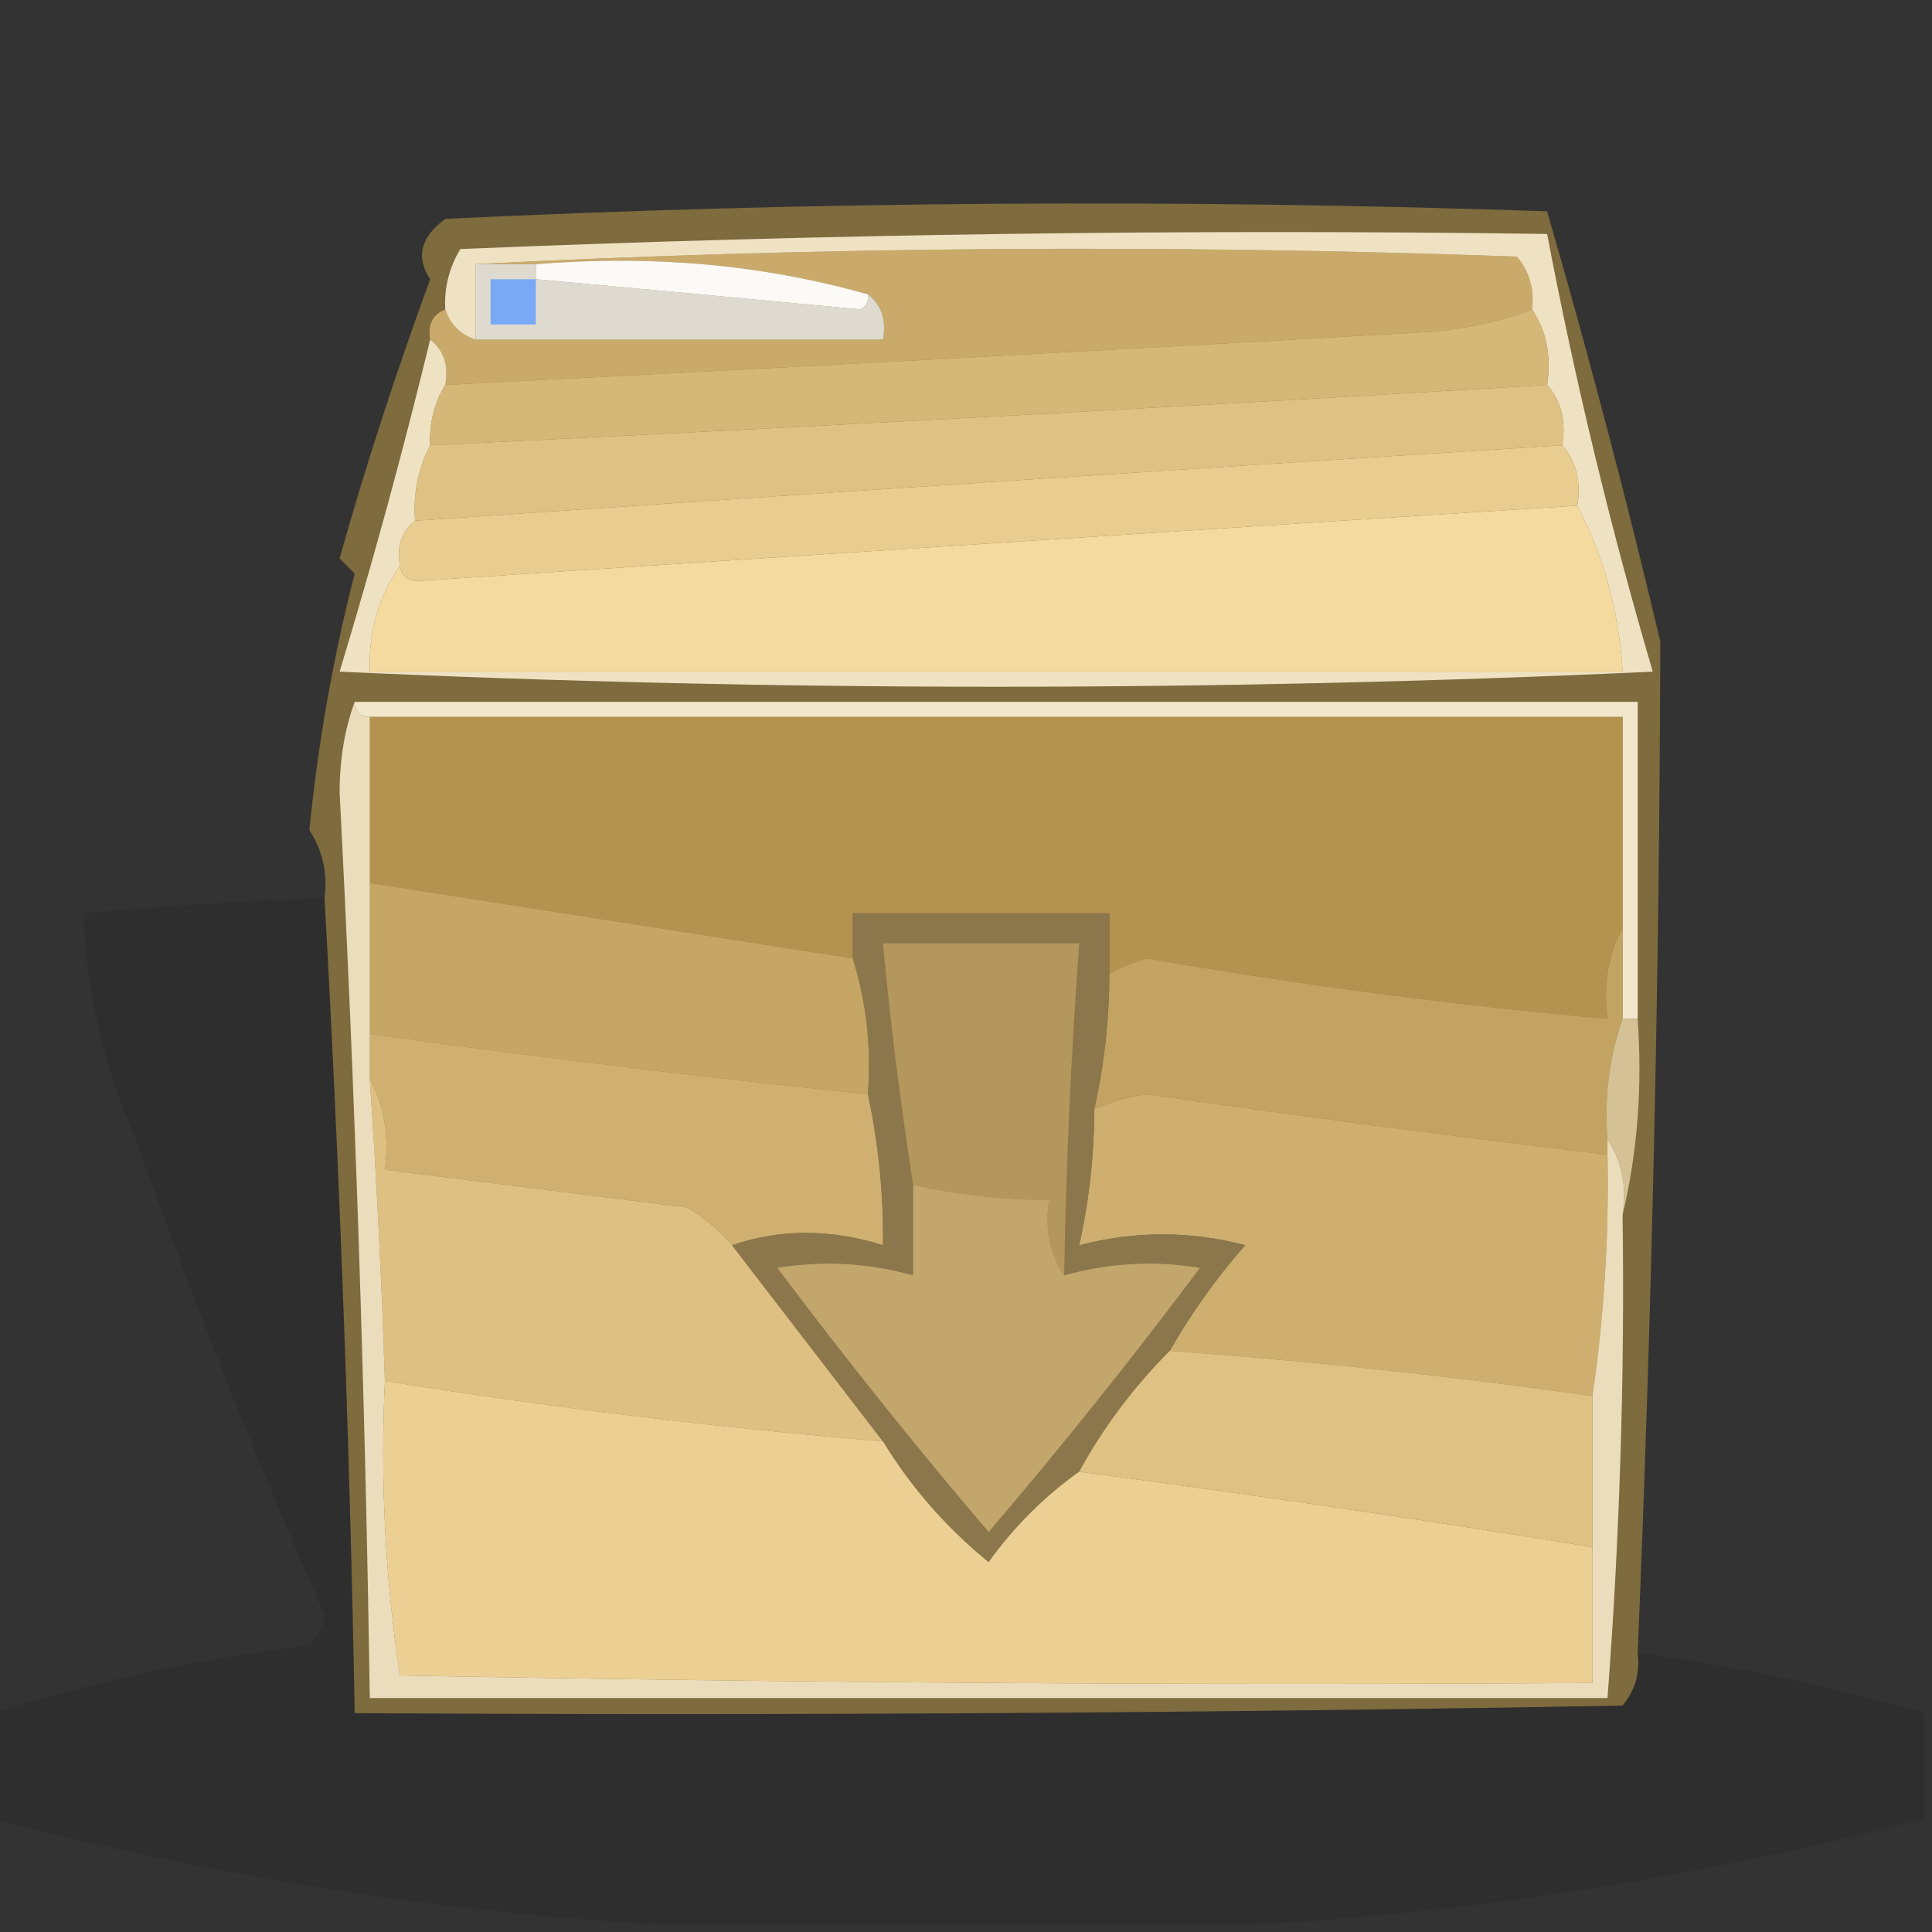 <?xml version="1.0" encoding="UTF-8"?>
<!DOCTYPE svg PUBLIC "-//W3C//DTD SVG 1.1//EN" "http://www.w3.org/Graphics/SVG/1.1/DTD/svg11.dtd">
<svg xmlns="http://www.w3.org/2000/svg" version="1.1" width="128px" height="128px" style="shape-rendering:geometricPrecision; text-rendering:geometricPrecision; image-rendering:optimizeQuality; fill-rule:evenodd; clip-rule:evenodd" xmlns:xlink="http://www.w3.org/1999/xlink">
<rect width="100%" height="100%" fill="#333333" stroke="none"/>
<g><path style="opacity:0.996" fill="#7f6c3f" d="M 108.5,109.5 C 108.67,110.822 108.337,111.989 107.5,113C 79.502,113.5 51.502,113.667 23.5,113.5C 23.166,95.481 22.499,77.481 21.5,59.5C 21.713,57.856 21.38,56.356 20.5,55C 21.062,49.258 22.062,43.592 23.5,38C 23.167,37.667 22.833,37.333 22.5,37C 24.158,31.073 26.158,24.906 28.5,18.5C 27.529,17.038 27.862,15.705 29.5,14.5C 53.827,13.334 78.16,13.167 102.5,14C 105.227,23.407 107.727,32.907 110,42.5C 109.94,64.837 109.44,87.17 108.5,109.5 Z"/></g>
<g><path style="opacity:1" fill="#caaa6a" d="M 31.5,17.5 C 54.33,16.337 77.33,16.17 100.5,17C 101.337,18.011 101.67,19.178 101.5,20.5C 99.369,21.314 97.036,21.814 94.5,22C 72.833,23.241 51.167,24.407 29.5,25.5C 29.737,24.209 29.404,23.209 28.5,22.5C 28.328,21.508 28.662,20.842 29.5,20.5C 29.833,21.5 30.5,22.167 31.5,22.5C 40.5,22.5 49.5,22.5 58.5,22.5C 58.737,21.209 58.404,20.209 57.5,19.5C 50.576,17.537 43.243,16.87 35.5,17.5C 34.167,17.5 32.833,17.5 31.5,17.5 Z"/></g>
<g><path style="opacity:1" fill="#efe2c3" d="M 28.5,22.5 C 29.404,23.209 29.737,24.209 29.5,25.5C 28.766,26.708 28.433,28.041 28.5,29.5C 27.699,31.042 27.366,32.709 27.5,34.5C 26.596,35.209 26.263,36.209 26.5,37.5C 25.076,39.514 24.41,41.848 24.5,44.5C 52.167,44.5 79.833,44.5 107.5,44.5C 107.258,40.521 106.258,36.854 104.5,33.5C 104.768,31.901 104.434,30.568 103.5,29.5C 103.768,27.901 103.434,26.568 102.5,25.5C 102.784,23.585 102.451,21.919 101.5,20.5C 101.67,19.178 101.337,18.011 100.5,17C 77.33,16.17 54.33,16.337 31.5,17.5C 31.5,19.167 31.5,20.833 31.5,22.5C 30.5,22.167 29.833,21.5 29.5,20.5C 29.421,19.07 29.754,17.736 30.5,16.5C 54.491,15.5 78.491,15.167 102.5,15.5C 104.36,25.272 106.693,34.938 109.5,44.5C 80.5,45.833 51.5,45.833 22.5,44.5C 24.708,37.212 26.708,29.878 28.5,22.5 Z"/></g>
<g><path style="opacity:1" fill="#f4da9e" d="M 104.5,33.5 C 106.258,36.854 107.258,40.521 107.5,44.5C 79.833,44.5 52.167,44.5 24.5,44.5C 24.41,41.848 25.076,39.514 26.5,37.5C 26.56,38.043 26.893,38.376 27.5,38.5C 53.291,36.791 78.958,35.124 104.5,33.5 Z"/></g>
<g><path style="opacity:1" fill="#e9cc8f" d="M 103.5,29.5 C 104.434,30.568 104.768,31.901 104.5,33.5C 78.958,35.124 53.291,36.791 27.5,38.5C 26.893,38.376 26.56,38.043 26.5,37.5C 26.263,36.209 26.596,35.209 27.5,34.5C 52.8,32.761 78.133,31.094 103.5,29.5 Z"/></g>
<g><path style="opacity:1" fill="#dfc283" d="M 102.5,25.5 C 103.434,26.568 103.768,27.901 103.5,29.5C 78.133,31.094 52.8,32.761 27.5,34.5C 27.366,32.709 27.699,31.042 28.5,29.5C 53.176,28.314 77.843,26.981 102.5,25.5 Z"/></g>
<g><path style="opacity:1" fill="#d5b777" d="M 101.5,20.5 C 102.451,21.919 102.784,23.585 102.5,25.5C 77.843,26.981 53.176,28.314 28.5,29.5C 28.433,28.041 28.766,26.708 29.5,25.5C 51.167,24.407 72.833,23.241 94.5,22C 97.036,21.814 99.369,21.314 101.5,20.5 Z"/></g>
<g><path style="opacity:1" fill="#dfdacf" d="M 31.5,17.5 C 32.833,17.5 34.167,17.5 35.5,17.5C 35.5,17.833 35.5,18.167 35.5,18.5C 42.668,19.15 49.834,19.817 57,20.5C 57.399,20.272 57.565,19.938 57.5,19.5C 58.404,20.209 58.737,21.209 58.5,22.5C 49.5,22.5 40.5,22.5 31.5,22.5C 31.5,20.833 31.5,19.167 31.5,17.5 Z"/></g>
<g><path style="opacity:1" fill="#79a9f5" d="M 35.5,18.5 C 35.5,19.5 35.5,20.5 35.5,21.5C 34.5,21.5 33.5,21.5 32.5,21.5C 32.5,20.5 32.5,19.5 32.5,18.5C 33.5,18.5 34.5,18.5 35.5,18.5 Z"/></g>
<g><path style="opacity:1" fill="#fcfaf7" d="M 35.5,18.5 C 35.5,18.167 35.5,17.833 35.5,17.5C 43.243,16.87 50.576,17.537 57.5,19.5C 57.565,19.938 57.399,20.272 57,20.5C 49.834,19.817 42.668,19.15 35.5,18.5 Z"/></g>
<g><path style="opacity:1" fill="#f2e7cb" d="M 23.5,46.5 C 51.833,46.5 80.167,46.5 108.5,46.5C 108.5,53.5 108.5,60.5 108.5,67.5C 108.167,67.5 107.833,67.5 107.5,67.5C 107.5,65.5 107.5,63.5 107.5,61.5C 107.5,56.833 107.5,52.167 107.5,47.5C 79.833,47.5 52.167,47.5 24.5,47.5C 23.833,47.5 23.5,47.167 23.5,46.5 Z"/></g>
<g><path style="opacity:1" fill="#b4924f" d="M 24.5,47.5 C 52.167,47.5 79.833,47.5 107.5,47.5C 107.5,52.167 107.5,56.833 107.5,61.5C 106.539,63.265 106.205,65.265 106.5,67.5C 96.278,66.587 86.111,65.254 76,63.5C 75.098,63.743 74.265,64.077 73.5,64.5C 73.5,63.167 73.5,61.833 73.5,60.5C 67.833,60.5 62.167,60.5 56.5,60.5C 56.5,61.5 56.5,62.5 56.5,63.5C 45.833,61.833 35.167,60.167 24.5,58.5C 24.5,54.833 24.5,51.167 24.5,47.5 Z"/></g>
<g><path style="opacity:0.105" fill="#010000" d="M 21.5,59.5 C 22.499,77.481 23.166,95.481 23.5,113.5C 51.502,113.667 79.502,113.5 107.5,113C 108.337,111.989 108.67,110.822 108.5,109.5C 114.94,110.36 121.273,111.694 127.5,113.5C 127.5,115.833 127.5,118.167 127.5,120.5C 112.938,124.297 98.271,126.631 83.5,127.5C 70.167,127.5 56.833,127.5 43.5,127.5C 28.72,126.63 14.054,124.297 -0.5,120.5C -0.5,118.167 -0.5,115.833 -0.5,113.5C 6.339,111.359 13.339,109.859 20.5,109C 21.022,108.439 21.355,107.772 21.5,107C 16.942,96.659 12.775,86.159 9,75.5C 6.897,70.698 5.731,65.698 5.5,60.5C 10.822,60.02 16.155,59.687 21.5,59.5 Z"/></g>
<g><path style="opacity:1" fill="#c6a664" d="M 24.5,58.5 C 35.167,60.167 45.833,61.833 56.5,63.5C 57.403,66.391 57.736,69.391 57.5,72.5C 46.475,71.354 35.475,70.02 24.5,68.5C 24.5,65.167 24.5,61.833 24.5,58.5 Z"/></g>
<g><path style="opacity:1" fill="#c3a361" d="M 107.5,61.5 C 107.5,63.5 107.5,65.5 107.5,67.5C 106.612,70.055 106.279,72.721 106.5,75.5C 106.5,75.833 106.5,76.167 106.5,76.5C 96.324,75.29 86.158,73.957 76,72.5C 74.744,72.648 73.577,72.982 72.5,73.5C 73.159,70.545 73.492,67.545 73.5,64.5C 74.265,64.077 75.098,63.743 76,63.5C 86.111,65.254 96.278,66.587 106.5,67.5C 106.205,65.265 106.539,63.265 107.5,61.5 Z"/></g>
<g><path style="opacity:1" fill="#d5c196" d="M 107.5,67.5 C 107.833,67.5 108.167,67.5 108.5,67.5C 108.818,72.032 108.485,76.366 107.5,80.5C 107.784,78.585 107.451,76.919 106.5,75.5C 106.279,72.721 106.612,70.055 107.5,67.5 Z"/></g>
<g><path style="opacity:1" fill="#cfb071" d="M 24.5,68.5 C 35.475,70.02 46.475,71.354 57.5,72.5C 58.207,75.786 58.541,79.119 58.5,82.5C 55.014,81.409 51.681,81.409 48.5,82.5C 47.691,81.531 46.691,80.698 45.5,80C 38.823,79.165 32.157,78.332 25.5,77.5C 25.795,75.265 25.461,73.265 24.5,71.5C 24.5,70.5 24.5,69.5 24.5,68.5 Z"/></g>
<g><path style="opacity:1" fill="#ceaf6f" d="M 106.5,76.5 C 106.608,81.87 106.275,87.203 105.5,92.5C 96.204,91.171 86.87,90.171 77.5,89.5C 78.912,87.02 80.578,84.687 82.5,82.5C 78.861,81.54 75.195,81.54 71.5,82.5C 72.159,79.545 72.492,76.545 72.5,73.5C 73.577,72.982 74.744,72.648 76,72.5C 86.158,73.957 96.324,75.29 106.5,76.5 Z"/></g>
<g><path style="opacity:1" fill="#dec182" d="M 24.5,71.5 C 25.461,73.265 25.795,75.265 25.5,77.5C 32.157,78.332 38.823,79.165 45.5,80C 46.691,80.698 47.691,81.531 48.5,82.5C 51.833,86.833 55.167,91.167 58.5,95.5C 47.444,94.576 36.444,93.243 25.5,91.5C 25.287,84.826 24.954,78.159 24.5,71.5 Z"/></g>
<g><path style="opacity:1" fill="#8c774c" d="M 73.5,64.5 C 73.492,67.545 73.159,70.545 72.5,73.5C 72.492,76.545 72.159,79.545 71.5,82.5C 75.195,81.54 78.861,81.54 82.5,82.5C 80.578,84.687 78.912,87.02 77.5,89.5C 75.122,91.879 73.122,94.545 71.5,97.5C 69.161,99.173 67.161,101.173 65.5,103.5C 62.697,101.217 60.364,98.55 58.5,95.5C 55.167,91.167 51.833,86.833 48.5,82.5C 51.681,81.409 55.014,81.409 58.5,82.5C 58.541,79.119 58.207,75.786 57.5,72.5C 57.736,69.391 57.403,66.391 56.5,63.5C 56.5,62.5 56.5,61.5 56.5,60.5C 62.167,60.5 67.833,60.5 73.5,60.5C 73.5,61.833 73.5,63.167 73.5,64.5 Z"/></g>
<g><path style="opacity:1" fill="#b4975c" d="M 70.5,84.5 C 69.549,83.081 69.216,81.415 69.5,79.5C 66.455,79.492 63.455,79.159 60.5,78.5C 59.67,73.192 59.003,67.859 58.5,62.5C 62.833,62.5 67.167,62.5 71.5,62.5C 70.963,69.822 70.629,77.155 70.5,84.5 Z"/></g>
<g><path style="opacity:1" fill="#ebddbc" d="M 23.5,46.5 C 23.5,47.167 23.833,47.5 24.5,47.5C 24.5,51.167 24.5,54.833 24.5,58.5C 24.5,61.833 24.5,65.167 24.5,68.5C 24.5,69.5 24.5,70.5 24.5,71.5C 24.954,78.159 25.287,84.826 25.5,91.5C 25.189,98.09 25.522,104.59 26.5,111C 52.831,111.5 79.165,111.667 105.5,111.5C 105.5,108.5 105.5,105.5 105.5,102.5C 105.5,99.167 105.5,95.833 105.5,92.5C 106.275,87.203 106.608,81.87 106.5,76.5C 106.5,76.167 106.5,75.833 106.5,75.5C 107.451,76.919 107.784,78.585 107.5,80.5C 107.646,91.188 107.312,101.854 106.5,112.5C 79.167,112.5 51.833,112.5 24.5,112.5C 24.198,92.488 23.532,72.488 22.5,52.5C 22.505,50.303 22.838,48.303 23.5,46.5 Z"/></g>
<g><path style="opacity:1" fill="#ecd093" d="M 25.5,91.5 C 36.444,93.243 47.444,94.576 58.5,95.5C 60.364,98.55 62.697,101.217 65.5,103.5C 67.161,101.173 69.161,99.173 71.5,97.5C 82.883,99.006 94.216,100.672 105.5,102.5C 105.5,105.5 105.5,108.5 105.5,111.5C 79.165,111.667 52.831,111.5 26.5,111C 25.522,104.59 25.189,98.09 25.5,91.5 Z"/></g>
<g><path style="opacity:1" fill="#dfc283" d="M 77.5,89.5 C 86.87,90.171 96.204,91.171 105.5,92.5C 105.5,95.833 105.5,99.167 105.5,102.5C 94.216,100.672 82.883,99.006 71.5,97.5C 73.122,94.545 75.122,91.879 77.5,89.5 Z"/></g>
<g><path style="opacity:1" fill="#c2a66c" d="M 60.5,78.5 C 63.455,79.159 66.455,79.492 69.5,79.5C 69.216,81.415 69.549,83.081 70.5,84.5C 73.469,83.671 76.469,83.505 79.5,84C 75.023,89.978 70.357,95.811 65.5,101.5C 60.674,95.835 56.007,90.002 51.5,84C 54.531,83.505 57.531,83.671 60.5,84.5C 60.5,82.5 60.5,80.5 60.5,78.5 Z"/></g>
</svg>
